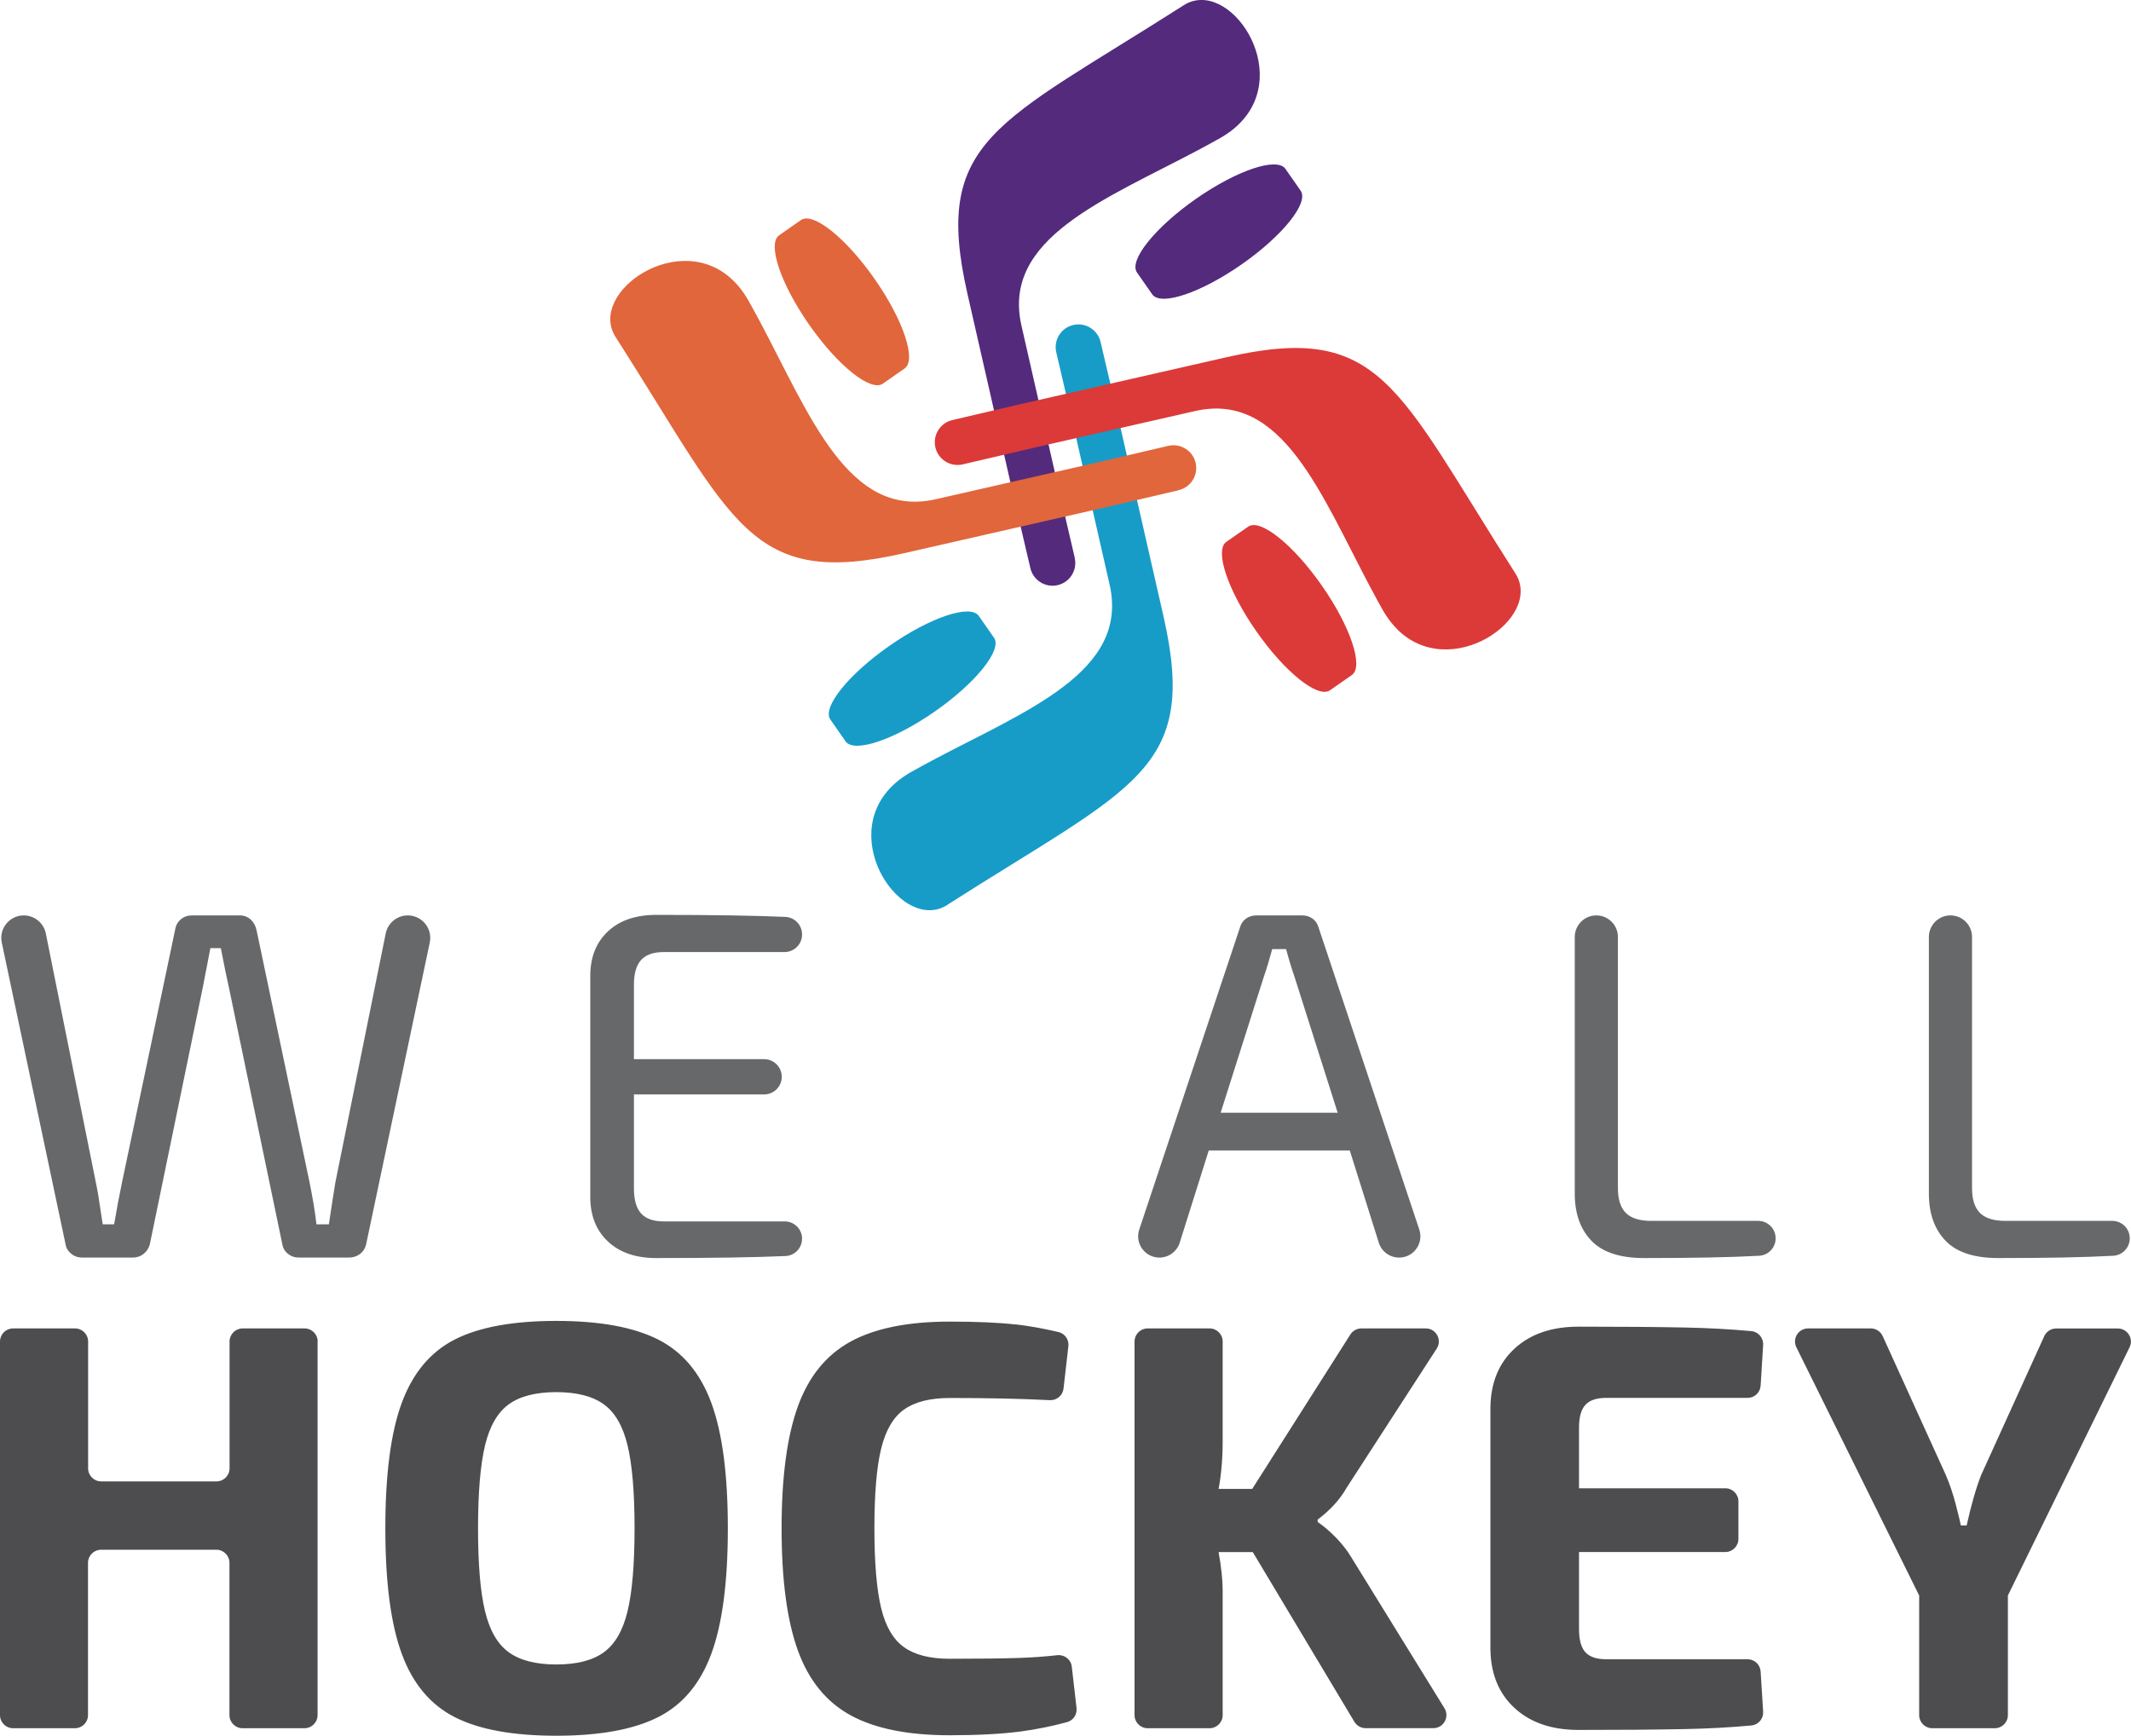 <?xml version="1.0" encoding="UTF-8"?><svg id="Camada_1" xmlns="http://www.w3.org/2000/svg" viewBox="0 0 400 325.87"><path id="blue-icon" d="m177.83,169.89c-8.4,5.37-20.61-12.24-10.41-22.27.02-.02.05-.05.07-.07.13-.13.26-.25.4-.38.05-.04.1-.09.15-.13.12-.11.24-.21.37-.32.07-.06.15-.12.22-.18.11-.09.23-.18.34-.27.1-.07.2-.15.31-.22.1-.07.2-.15.31-.22.13-.09.27-.18.41-.27.08-.05.16-.11.24-.16.23-.14.46-.28.7-.42,0,0,.01,0,.02-.01.62-.35,1.24-.69,1.86-1.03.04-.02.08-.04.12-.07.61-.33,1.22-.66,1.84-.99.02-.01.05-.02.07-.04,17.75-9.44,37.17-16.68,33.43-33.08l-6.69-29.38-3.33-14.26c-.52-2.3.92-4.59,3.22-5.11,2.3-.52,4.59.92,5.11,3.22l2.84,12.13,8.96,39.33c6.61,29.02-5.51,31.78-40.58,54.19Zm8.75-50.16l-2.86-4.1c-1.58-2.26-9.1.26-16.79,5.63-7.69,5.37-12.65,11.56-11.07,13.82l2.86,4.1c1.58,2.26,9.1-.26,16.79-5.63,7.69-5.37,12.65-11.56,11.07-13.83Z" style="fill:#179cc8;"/><path id="purple-icon" d="m201.73,104.75c.52,2.3-.92,4.59-3.22,5.11-2.3.52-4.59-.92-5.11-3.22l-2.84-12.13-8.96-39.33c-6.61-29.02,5.51-31.78,40.58-54.19,8.4-5.37,20.61,12.24,10.41,22.27-.02.02-.05.05-.07.07-.13.13-.26.25-.4.38-.05.04-.1.09-.15.13-.12.11-.24.21-.37.32-.07.06-.15.12-.22.18-.11.09-.23.18-.34.27-.1.07-.2.15-.31.22-.1.07-.2.15-.31.22-.13.09-.27.18-.41.27-.08.05-.16.11-.24.16-.23.14-.46.28-.7.42,0,0-.01,0-.02.01-.62.35-1.24.69-1.86,1.03-.04.02-.08.04-.12.07-.61.33-1.22.66-1.84.99-.02.01-.05.02-.07.04-17.75,9.44-37.17,16.68-33.43,33.08l6.69,29.38,3.33,14.26Zm42.41-68.95l-2.86-4.1c-1.58-2.26-9.1.26-16.79,5.63-7.69,5.37-12.65,11.56-11.07,13.83l2.86,4.1c1.58,2.26,9.1-.26,16.79-5.63,7.69-5.37,12.65-11.56,11.07-13.82Z" style="fill:#542a7d;"/><path id="orange-icon" d="m221.2,92.05l-12.13,2.84-39.33,8.96c-29.01,6.61-31.78-5.51-54.19-40.58-5.37-8.4,12.24-20.61,22.27-10.41.02.02.05.05.07.07.13.13.25.26.38.4.04.05.09.1.13.15.11.12.21.24.32.37.06.07.12.15.18.22.09.11.18.23.27.34.07.1.15.2.22.31.07.1.15.2.22.31.09.13.18.27.27.41.05.08.11.16.16.24.14.23.28.46.42.7,0,0,0,.01.01.02.35.62.69,1.24,1.03,1.86.02.04.04.08.07.12.33.61.66,1.22.99,1.84.01.02.02.05.04.07,9.44,17.75,16.68,37.17,33.08,33.43l29.38-6.69,14.26-3.33c2.3-.52,4.59.92,5.11,3.22.52,2.3-.92,4.59-3.22,5.11Zm-55.49-20.02l4.1-2.86c2.26-1.58-.26-9.1-5.63-16.79-5.37-7.69-11.56-12.65-13.83-11.07l-4.1,2.86c-2.26,1.58.26,9.1,5.63,16.79,5.37,7.69,11.56,12.65,13.83,11.07Z" style="fill:#e1663b;"/><path id="red-icon" d="m262.18,118.03s-.05-.05-.07-.07c-.13-.13-.25-.26-.38-.4-.04-.05-.09-.1-.13-.15-.11-.12-.21-.24-.32-.37-.06-.07-.12-.15-.18-.22-.09-.11-.18-.23-.27-.34-.07-.1-.15-.2-.22-.31-.07-.1-.15-.2-.22-.31-.09-.13-.18-.27-.27-.41-.05-.08-.11-.16-.16-.24-.14-.23-.28-.46-.42-.7,0,0,0-.01-.01-.02-.35-.62-.69-1.24-1.03-1.86-.02-.04-.04-.08-.07-.12-.33-.61-.66-1.22-.99-1.84-.01-.02-.02-.05-.04-.07-9.44-17.75-16.68-37.17-33.08-33.43l-29.38,6.69-14.26,3.33c-2.3.52-4.59-.92-5.11-3.22-.52-2.3.92-4.59,3.22-5.11l12.13-2.84,39.33-8.96c29.02-6.61,31.78,5.51,54.19,40.58,5.37,8.4-12.24,20.61-22.27,10.41Zm-27.89-19.16l-4.1,2.86c-2.26,1.58.26,9.1,5.63,16.79,5.37,7.69,11.56,12.65,13.83,11.07l4.1-2.86c2.26-1.58-.26-9.1-5.63-16.79-5.37-7.69-11.56-12.65-13.83-11.07Z" style="fill:#db3a38;"/><path id="weAll" d="m68.71,233.68c-.19.74-.58,1.33-1.16,1.77-.59.43-1.29.65-2.09.65h-9.31c-.81,0-1.51-.23-2.09-.7-.59-.47-.95-1.07-1.07-1.82l-10.05-48.32c-.37-1.61-.87-4.03-1.49-7.26h-1.96l-1.4,7.26-9.96,48.32c-.19.74-.58,1.35-1.16,1.82-.59.47-1.29.7-2.09.7h-9.4c-.81,0-1.51-.23-2.09-.7-.59-.47-.95-1.04-1.07-1.72L.33,176.95c-.55-2.62,1.45-5.09,4.13-5.09h0c2.01,0,3.74,1.42,4.14,3.39l9.38,46.7c.31,1.43.62,3.26.93,5.49l.37,2.42h2.14c.5-2.92.99-5.55,1.49-7.91l9.96-47.39c.12-.81.48-1.46,1.07-1.96.59-.5,1.29-.74,2.09-.74h8.94c.81,0,1.49.25,2.05.74.56.5.93,1.15,1.12,1.96l9.96,47.39c.62,3.04,1.05,5.68,1.3,7.91h2.33c.56-3.72.96-6.33,1.21-7.82l9.46-46.79c.4-1.97,2.13-3.39,4.14-3.39h0c2.68,0,4.68,2.47,4.13,5.09l-11.96,56.73Zm81.83-1.31h0c.11,1.81-1.28,3.36-3.09,3.44-5.72.25-13.81.38-24.27.38-3.79,0-6.78-1.01-8.98-3.03-2.2-2.02-3.34-4.73-3.4-8.15v-42.08c.06-3.41,1.19-6.13,3.4-8.15,2.2-2.02,5.2-3.02,8.98-3.02,10.44,0,18.51.13,24.23.38,1.84.08,3.24,1.65,3.14,3.49h0c-.1,1.75-1.55,3.11-3.3,3.11h-22.67c-1.92,0-3.34.5-4.24,1.49-.9.99-1.35,2.55-1.35,4.66v13.96h24.44c1.83,0,3.31,1.48,3.31,3.31h0c0,1.83-1.48,3.31-3.31,3.31h-24.44v17.6c0,2.17.45,3.76,1.35,4.75.9.99,2.31,1.49,4.24,1.49h22.72c1.72,0,3.15,1.34,3.25,3.06Zm102.79-16.38h-26.44l-5.45,17.31c-.52,1.66-2.07,2.8-3.81,2.8h0c-2.73,0-4.65-2.67-3.79-5.26l18.92-56.75c.19-.68.56-1.22,1.12-1.63.56-.4,1.21-.6,1.96-.6h8.57c.74,0,1.4.2,1.96.6.56.4.93.95,1.12,1.63l18.92,56.75c.86,2.59-1.06,5.26-3.79,5.26h0c-1.74,0-3.29-1.13-3.81-2.79l-5.45-17.32Zm-2.24-7.08l-8.1-25.51c-.56-1.61-1.09-3.35-1.58-5.21h-2.61c-.5,1.86-1.02,3.6-1.58,5.21l-8.1,25.51h21.97Zm52.6,14.15c0,2.11.49,3.66,1.49,4.66.99.99,2.58,1.49,4.75,1.49h20.09c1.74,0,3.17,1.35,3.27,3.08h0c.11,1.82-1.28,3.37-3.09,3.47-5.27.29-12.46.43-21.58.43-4.53,0-7.84-1.09-9.91-3.26-2.08-2.17-3.12-5.12-3.12-8.84v-48.18c0-2.24,1.81-4.05,4.05-4.05h0c2.24,0,4.05,1.81,4.05,4.05v47.15Zm66.47,0c0,2.11.49,3.66,1.49,4.66.99.99,2.58,1.49,4.75,1.49h20.09c1.74,0,3.17,1.35,3.27,3.08h0c.11,1.82-1.28,3.37-3.09,3.47-5.27.29-12.46.43-21.58.43-4.53,0-7.84-1.09-9.91-3.26-2.08-2.17-3.12-5.12-3.12-8.84v-48.18c0-2.24,1.81-4.05,4.05-4.05h0c2.24,0,4.05,1.81,4.05,4.05v47.15Z" style="fill:#67686a;"/><path id="hockey" d="m59.61,251.86v70.14c0,1.36-1.1,2.46-2.46,2.46h-11.62c-1.36,0-2.46-1.1-2.46-2.46v-28.59c0-1.36-1.1-2.46-2.46-2.46h-21.63c-1.36,0-2.46,1.1-2.46,2.46v28.59c0,1.36-1.1,2.46-2.46,2.46H2.46c-1.36,0-2.46-1.1-2.46-2.46v-70.14c0-1.36,1.1-2.46,2.46-2.46h11.62c1.36,0,2.46,1.1,2.46,2.46v23.8c0,1.36,1.1,2.46,2.46,2.46h21.63c1.36,0,2.46-1.1,2.46-2.46v-23.8c0-1.36,1.1-2.46,2.46-2.46h11.62c1.36,0,2.46,1.1,2.46,2.46Zm63.9-.39c4.6,2.32,7.94,6.29,10.01,11.91,2.07,5.62,3.1,13.47,3.1,23.55s-1.03,17.93-3.1,23.55c-2.07,5.62-5.4,9.59-10.01,11.91-4.61,2.32-10.97,3.48-19.09,3.48s-14.47-1.16-19.04-3.48c-4.57-2.32-7.89-6.27-9.95-11.86-2.07-5.58-3.1-13.45-3.1-23.6s1.03-18.02,3.1-23.6c2.07-5.58,5.38-9.53,9.95-11.86,4.57-2.32,10.91-3.48,19.04-3.48s14.48,1.16,19.09,3.48Zm-28.01,12.18c-2.1,1.52-3.59,4.1-4.46,7.72-.87,3.63-1.31,8.81-1.31,15.55s.43,11.93,1.31,15.56c.87,3.63,2.36,6.2,4.46,7.72,2.1,1.52,5.07,2.29,8.92,2.29s6.82-.76,8.92-2.29c2.1-1.52,3.59-4.1,4.46-7.72.87-3.62,1.31-8.81,1.31-15.56s-.44-11.93-1.31-15.55c-.87-3.62-2.36-6.2-4.46-7.72-2.1-1.52-5.08-2.29-8.92-2.29s-6.82.76-8.92,2.29Zm95.12-15.01c2.54.29,5.23.77,8.07,1.44,1.2.28,1.99,1.44,1.85,2.66l-.91,7.95c-.15,1.28-1.26,2.24-2.55,2.18-5.39-.28-11.66-.41-18.81-.41-3.7,0-6.56.73-8.59,2.18-2.03,1.45-3.46,3.92-4.3,7.4-.84,3.48-1.25,8.45-1.25,14.9s.42,11.42,1.25,14.9c.83,3.48,2.27,5.95,4.3,7.4,2.03,1.45,4.89,2.18,8.59,2.18,5.51,0,9.88-.05,13.11-.16,2.39-.08,4.74-.25,7.07-.51,1.35-.15,2.58.8,2.73,2.15l.89,7.76c.14,1.2-.61,2.34-1.77,2.65-2.89.79-5.79,1.37-8.71,1.76-3.59.47-8.03.71-13.33.71-7.83,0-14.03-1.25-18.6-3.75-4.57-2.5-7.87-6.56-9.9-12.18-2.03-5.62-3.05-13.25-3.05-22.9s1.02-17.28,3.05-22.9c2.03-5.62,5.33-9.68,9.9-12.18,4.57-2.5,10.77-3.75,18.6-3.75,5.08,0,9.19.18,12.35.54Zm44.54,42.75h-6.42c.51,2.9.76,5.29.76,7.18v23.43c0,1.36-1.1,2.46-2.46,2.46h-11.62c-1.36,0-2.46-1.1-2.46-2.46v-70.14c0-1.36,1.1-2.46,2.46-2.46h11.62c1.36,0,2.46,1.1,2.46,2.46v18.75c0,3.19-.25,6.16-.76,8.92h6.31l18.42-28.99c.45-.71,1.23-1.14,2.07-1.14h12.08c1.95,0,3.12,2.16,2.06,3.79l-16.91,26.12c-1.23,2.18-3.04,4.17-5.44,5.98v.44c1.16.8,2.32,1.79,3.48,2.99,1.16,1.2,2.1,2.41,2.83,3.64l17.49,28.34c1.01,1.64-.17,3.75-2.09,3.75h-12.7c-.86,0-1.66-.45-2.11-1.19l-19.08-31.87Zm95.32,22.43l.47,7.52c.08,1.32-.88,2.48-2.2,2.6-3.85.36-8,.59-12.45.68-5.37.11-12.04.16-20.01.16-5,0-8.99-1.36-11.96-4.08-2.98-2.72-4.5-6.4-4.57-11.04v-45.47c.07-4.64,1.59-8.32,4.57-11.04,2.97-2.72,6.96-4.08,11.96-4.08,7.98,0,14.65.05,20.01.16,4.45.09,8.6.32,12.45.68,1.31.12,2.28,1.28,2.2,2.6l-.47,7.63c-.08,1.3-1.15,2.3-2.45,2.3h-26.52c-1.81,0-3.12.43-3.92,1.31-.8.87-1.2,2.28-1.2,4.24v11.42h27.46c1.36,0,2.46,1.1,2.46,2.46v7.05c0,1.36-1.1,2.46-2.46,2.46h-27.46v14.47c0,2.03.4,3.48,1.2,4.35.8.87,2.1,1.31,3.92,1.31h26.52c1.3,0,2.37,1.01,2.45,2.3Zm46.41-14.27v22.45c0,1.36-1.1,2.46-2.46,2.46h-11.73c-1.36,0-2.46-1.1-2.46-2.46v-22.45l-23.05-46.6c-.81-1.63.38-3.55,2.2-3.55h11.76c.96,0,1.84.56,2.24,1.44l11.85,26.08c.72,1.67,1.36,3.55,1.9,5.66.54,2.1.85,3.37.92,3.81h1.09c.87-3.92,1.78-7.07,2.72-9.46l11.85-26.08c.4-.88,1.27-1.44,2.24-1.44h11.56c1.82,0,3.01,1.91,2.21,3.54l-22.85,46.61Z" style="fill:#4d4d4f;"/></svg>